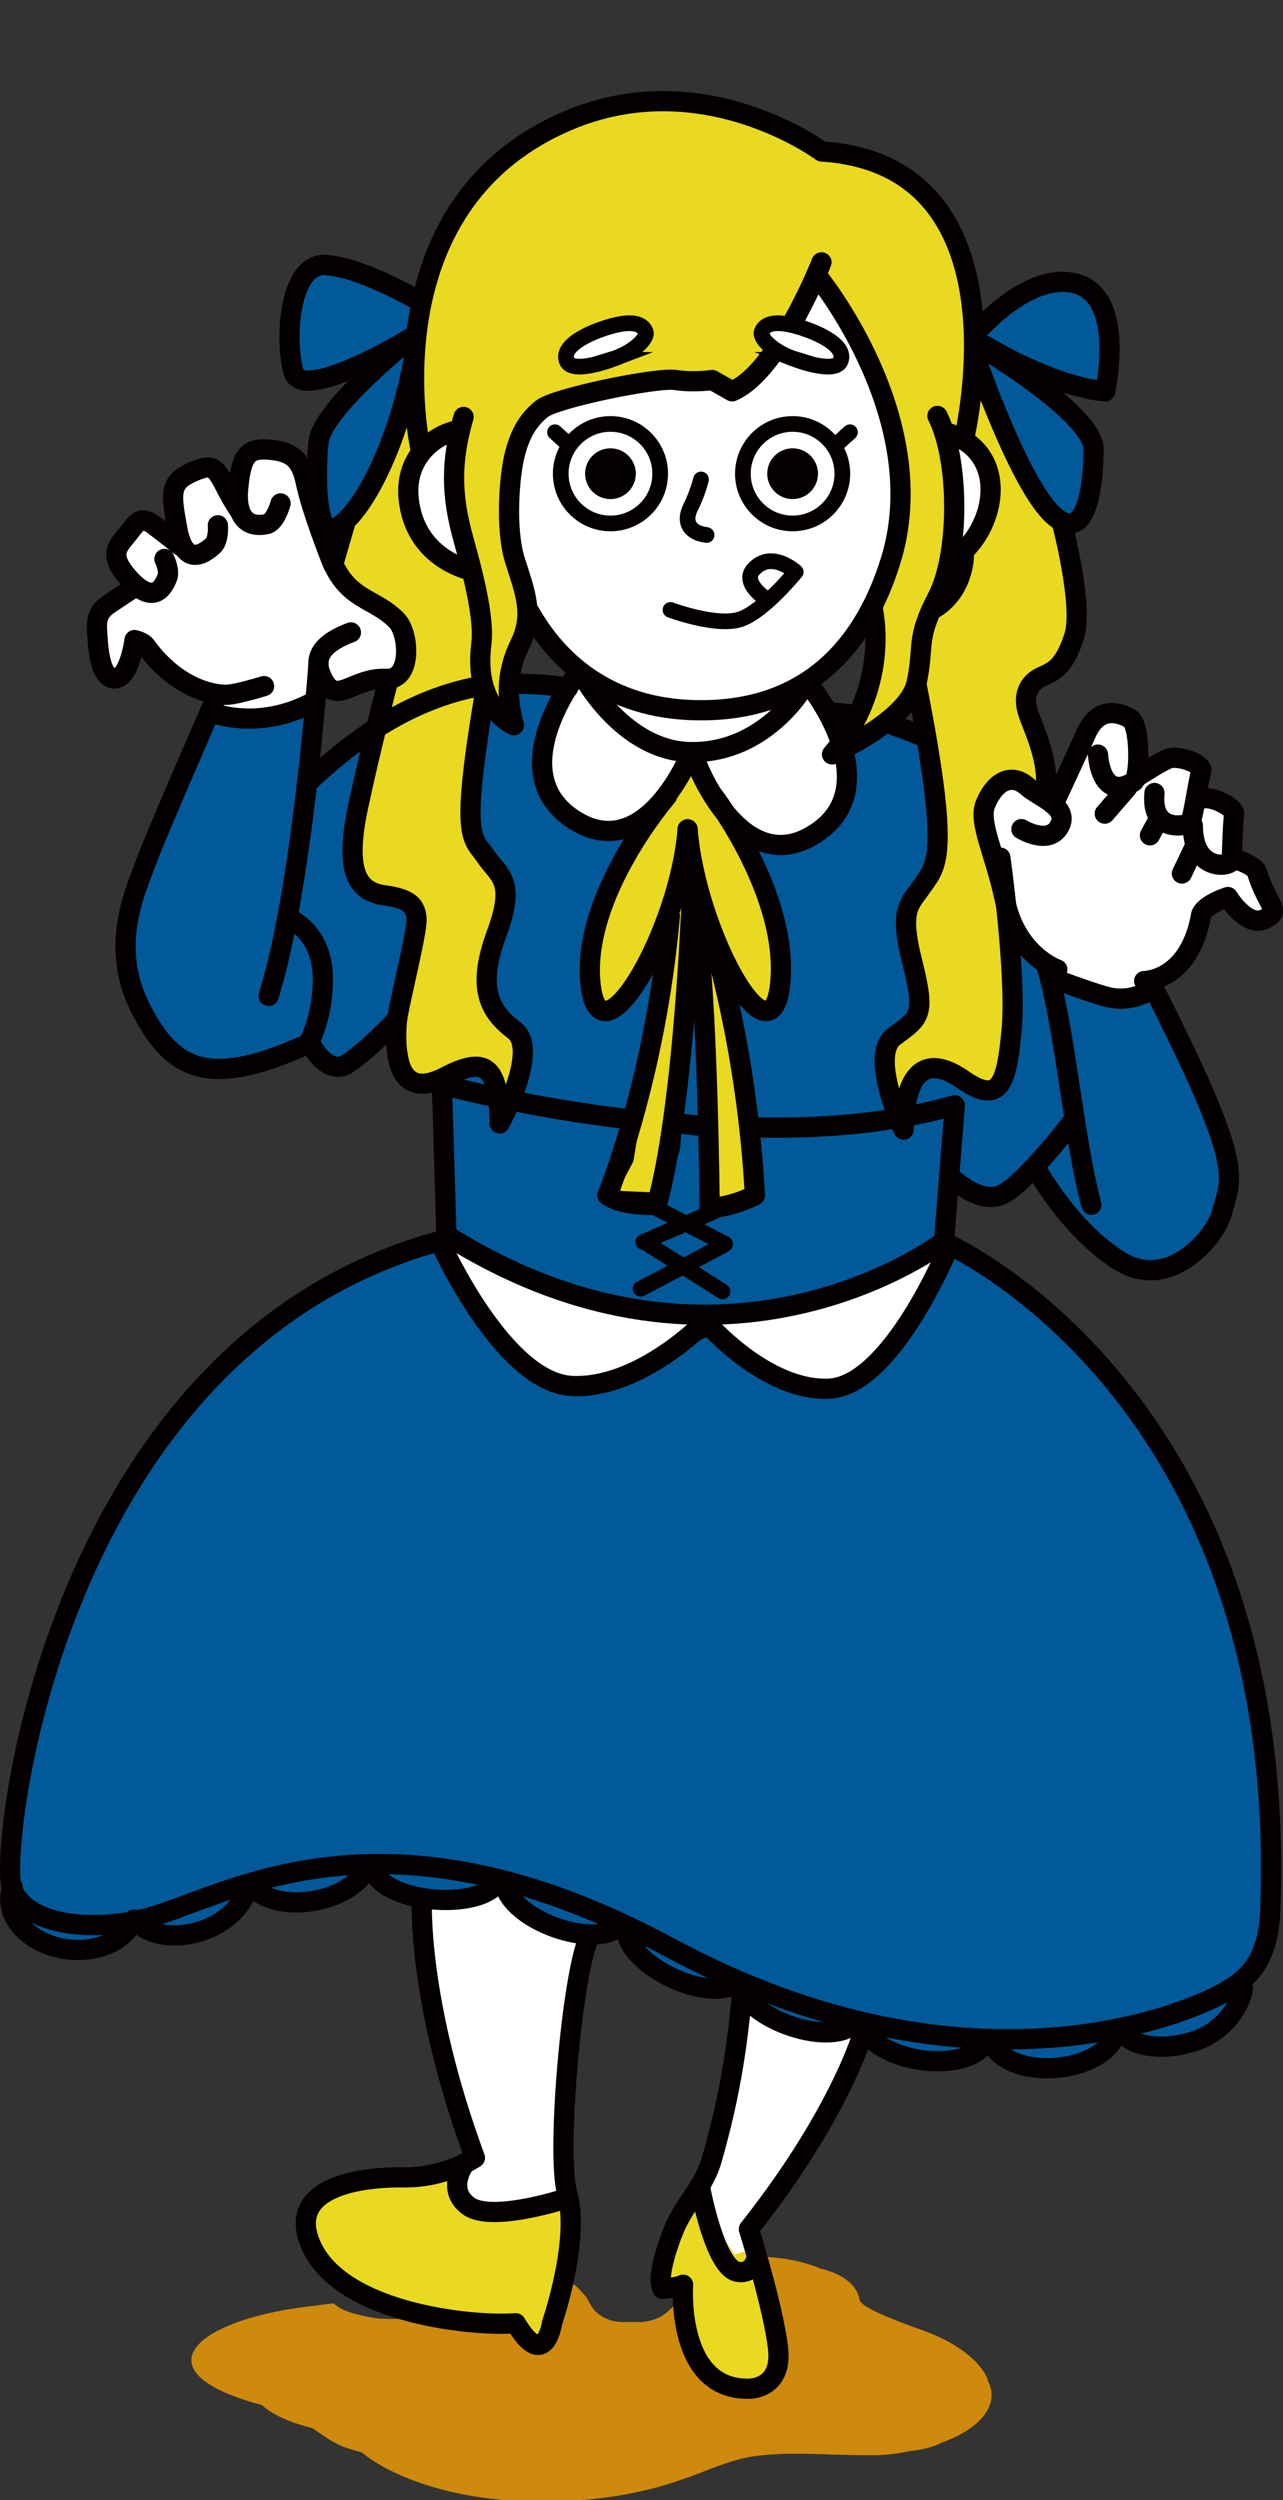 <?xml version="1.0" encoding="UTF-8"?><svg id="_レイヤー_9" xmlns="http://www.w3.org/2000/svg" viewBox="0 0 62.19 121.13"><rect x="0" y="0" width="62.19" height="121.13" fill="#333333" stroke="none"/><defs><style>.cls-1,.cls-2,.cls-3,.cls-4{fill:none;}.cls-1,.cls-2,.cls-3,.cls-4,.cls-5,.cls-6,.cls-7{stroke:#040000;}.cls-1,.cls-2,.cls-3,.cls-4,.cls-7{stroke-linecap:round;}.cls-1,.cls-2,.cls-5,.cls-6,.cls-7{stroke-miterlimit:10;}.cls-1,.cls-4,.cls-7{stroke-width:.76px;}.cls-8{fill:#040000;}.cls-9{fill:#025999;}.cls-10,.cls-5{fill:#e9da21;}.cls-11,.cls-6,.cls-7{fill:#fff;}.cls-12{fill:#ce8a0d;}.cls-2,.cls-3{stroke-width:.98px;}.cls-3,.cls-4{stroke-linejoin:round;}.cls-5,.cls-6{stroke-width:.18px;}</style></defs><path class="cls-12" d="M47.87,115.25c-.47-1.05-1.81-1.92-3.46-2.46-.66-.25-2.79-.99-2.75-1.41-.16-.76-.92-1.24-1.86-1.46-1.73-.74-4.25-.81-6.08-.04-.04,.06-.08,.12-.11,.18-.1,.2-.19,.41-.27,.62-.1,.25-.19,.5-.38,.73-.14,.17-.32,.33-.49,.49-.1,.09-.2,.18-.32,.26-.3,.2-.67,.31-1.06,.34-.08,0-.16,0-.24,0-.1,0-.2,0-.3,0-.08,0-.17,0-.25,0-.03,0-.06,0-.1,0-.03,0-.07,0-.1,0,0,0,0,0-.01,0-.03,0-.06,0-.09-.01-.03,0-.06,0-.09-.01-.04,0-.07-.01-.11-.02-.02,0-.03,0-.05-.01-.01,0-.02,0-.03,0-.05-.01-.11-.03-.16-.05,0,0,0,0,0,0,0,0,0,0-.01,0-.04-.02-.09-.03-.13-.05-.01,0-.03-.01-.04-.02-.04-.02-.07-.03-.11-.05-.01,0-.02-.01-.03-.02-.04-.02-.09-.05-.13-.08,0,0-.02-.01-.03-.02-.03-.02-.06-.04-.09-.07-.08-.06-.15-.13-.21-.2-.01-.01-.02-.03-.03-.04-.11-.14-.18-.29-.26-.44,0-.01-.02-.03-.02-.04-.02-.03-.04-.06-.07-.1,0,0,0,0,0,0-.02-.02-.04-.04-.06-.07,0,0,0,0,0,0-.12-.14-.25-.28-.38-.41-.04-.03-.07-.06-.11-.09-.08-.02-.16-.04-.24-.06,0,0,0,0,0,0-.04-.01-.09-.02-.13-.03-.03,0-.06-.02-.1-.02,0,0-.01,0-.02,0-.12-.03-.24-.05-.36-.08,0,0,0,0,0,0,0,0-.01,0-.02,0,0,0,0,0,0,0-.05,0-.1-.01-.15-.02-.03,0-.06,0-.09-.01-.02,0-.04,0-.06,0,0,0,0,0,0,0-.01,0-.03,0-.04,0-.05,0-.09,0-.14,0-.1,0-.2,0-.31-.01,0,0-.02,0-.03,0,0,0-.01,0-.02,0-.16,0-.32,0-.48,0,0,0,0,0,0,0h-.02s0,0,0,0c-.13,0-.26,.01-.39,.02,0,0,0,0-.01,0-.02,0-.03,0-.05,0,0,0,0,0,0,0-.06,0-.11,.01-.17,.02,0,0,0,0,0,0-.1,.02-.2,.05-.29,.08-.07,.02-.14,.05-.21,.07-.17,.06-.33,.12-.49,.18-.11,.05-.21,.1-.31,.15-.03,.01-.05,.03-.08,.04-.04,.02-.09,.04-.13,.06,0,0,0,0-.01,0,0,0-.02,0-.03,.01,0,0,0,0,0,0-.13,.06-.27,.12-.4,.19-.01,0-.02,.01-.04,.02-.02,.01-.04,.02-.06,.03-.01,0-.02,.01-.03,.02-.02,.01-.04,.02-.05,.03,0,0,0,0,0,0-.04,.03-.08,.05-.12,.08-.02,.01-.03,.02-.05,.03-.05,.03-.1,.07-.15,.1-.23,.14-.45,.25-.71,.35-.22,.08-.45,.14-.69,.19h0c-.08,.02-.16,.03-.24,.05-.45,.09-.92,.14-1.38,.16h0c-.14,0-.28,0-.41,0-.06,0-.12,0-.18,0,0,0-.01,0-.02,0-.03,0-.06,0-.09,0-.06,0-.13,0-.19-.01-.04,0-.08,0-.12,0-.08,0-.16-.01-.25-.02-.37-.04-.74-.13-1.09-.22-.4-.1-.76-.27-1.03-.5-.28,.02-.55,.05-.81,.1-5.79,.58-8.88,3.16-2.67,4.82,.53,.49,1.42,.86,2.47,1.13,.53,.35,.99,.74,1.71,.97,.22,.07,.45,.14,.68,.2,.19,.16,.4,.31,.62,.45,1.82,1.14,4.48,1.81,7.17,1.91,.32,.01,.64,.02,.96,.02,2.38,0,4.75-.35,6.75-1.07,1.13-.37,2.12-.89,3.37-1.11,1.29-.19,2.63-.15,3.96-.1,.7,.02,1.4,.04,2.1,.03,.53-.01,1.09-.08,1.62-.2,.58-.05,1.13-.19,1.58-.42,1.78-.64,2.85-1.82,2.19-3.01Z"/><path class="cls-10" d="M24.6,103.95c-.42,.12-3.91,1.57-3.91,1.57h-2.78s-2.29,.74-2.29,.74l-.83,1.59,.97,2.15,3.58,2.06,5.49,.5,1.02,1.17,1.31-1.93,.8-3.95-3.37-3.9Z"/><polygon class="cls-10" points="34.54 105.05 32.79 107.85 32.11 110.69 32.93 110.69 33.32 113.14 34.29 114.91 36.1 115.69 37.62 115.45 37.94 113.14 36.97 109.22 35.73 106.74 34.54 105.05"/><polygon class="cls-11" points="19.68 88.51 21.06 98.59 23.06 104.54 22.42 105.52 22.57 106.69 24.6 107.19 27.63 106.47 27.63 102.46 28.19 95.7 30 90.09 19.68 88.51"/><polygon class="cls-11" points="37.08 94.2 35.39 101.1 34.29 105.52 34.54 107.71 35.62 109.22 36.54 108.94 36.54 107.71 38.23 105.52 40.95 100.58 44.07 95.46 37.08 94.2"/><path class="cls-9" d="M23.67,59.89l-6.6,1.35-7.12,5.29-3.51,4.87-3.19,6.43-2,6.26-.71,8.67s1.08,1.73,3.71,1.68c1.31-.02,2.31-1.3,2.31-1.3,0,0,1.58,.83,2.93,.47s2.65-2.17,2.65-2.17c0,0,1.43,.97,2.68,.75s3.04-1.62,3.04-1.62c0,0,1.83,1.39,3.11,1.49,1.59,.13,3.41-.78,3.41-.78,0,0,1.9,1.98,2.41,2.18s3.45,0,3.45,0l.3,.9,1.71,1.43,3.15,.61s2.61,1.82,3.58,1.97,2.52,.05,2.52,.05l1.91,1.27,2.17,.2,2.51-.68,1.34,.79,2.47,.16,2.44-1.6,1.97,.69,2.98-.88,.97-2.27,1.18-1.37,.3-7.02-.92-5.61-1.9-6.95-1.06-2.41-4.06-6.19-2.77-2.66-4.27-3.34-2.51-1.39-18.16,.24-2.41,.49Z"/><polygon class="cls-9" points="21.61 52.88 33.62 54.68 39.98 54.71 46.16 53.75 45.69 60.3 39.98 62.57 36.74 63.89 33.15 63.89 28.12 63.06 22.7 60.89 21.47 60.26 21.47 54.71 21.61 52.88"/><path class="cls-9" d="M14.93,37.86l5.28-4.08,5.6-.71,7.24,2.39,7.42-1.08,5.25,1.67,7.66,4.4-2.72,6.57,1.06,7.47-2.09,2.6-1.43,.99-1.8-.93-.23-3.4-5.91,.96s-8.13,.01-11.14-.5-7.5-1.33-7.5-1.33l-.69-3.9-4.06,2.55-1.98-.71,.76-2.23-.16-2.6-1.25-1.07,.7-7.06Z"/><polygon class="cls-5" points="31.79 36.35 35.83 37.22 35.82 40.47 37.53 44.53 37.74 48.17 36.87 48.99 35.15 47.27 36.28 53.75 36.51 58.02 34.25 58.19 34.17 52.15 33.72 45.79 32.87 55.67 32.14 57.88 29.79 57.78 30.61 56.25 32.23 46.69 32.08 45.58 29.91 48.73 28.7 48.59 28.7 47.04 28.85 44.31 31.59 39.57 31.79 36.35"/><path class="cls-5" d="M39.98,7.49l-4.04-1.72-3.23-.73-3.91,.39-4.15,2.3-2.9,3.22-1.37,4.54-3.27,5.83-1.46,7.11,3.26,3.06v2.35l-1.31,4.16-.46,4.08,.53,1.21,2.22,.26,.34,1.91-.94,3.42,.6,3.44,.8,.25,2.65-1.23,1.31,2.22,.56-3.4-1.56-2.01,.74-2.81,.27-2.25-1.48-2.3-.34-2.57,.82-4.52,1,1.6v-3.25l1.16-2.19,16.58-.16,.34,1.85-1.94,4.67,1.6-.99,2.29-2.04,.77,8.28-1.23,2.18v3.08l.18,2.51-1.22,1.26-.46,1.56,1.02,2.32,.46-2.22,1.09-.66,2.47,1.56,.77-.51,.61-1.71-.18-5.94,1.89-6.89-.64-2.64-.71-1.93,.84-.84s2.57-.92,1.9-3.9c-.67-2.98-1.49-7.77-1.49-7.77l-3.46-5.69-.9-3.21-1.66-2.68-1.55-1.18-3.2-.69Z"/><path class="cls-6" d="M39.98,13.38l2.4,4.06,1.15,5.41s.49,4.72-1.43,7.03c-1.91,2.31-3.43,3.33-3.43,3.33l-1.44,2.31-3.79,1.09-2.43-.99-3-3.54-2.45-2.74-.91-3.55,.29-3.45,.86-2.14,2.68-1.15,2.84-.54,3.49,.13,.52,.31,1.92-1.54,1.61-2.41,1.13-1.63Z"/><polygon class="cls-6" points="46 21.28 46.38 27.15 48.06 24.52 47.64 22.34 46 21.28"/><polygon class="cls-6" points="22.19 20.85 22.19 24.6 22.42 27.58 20.3 25.76 19.78 22.58 22.19 20.85"/><polygon class="cls-11" points="55.82 47.4 57.71 46.38 58.89 43.82 59.41 43.98 60.96 44.67 61.47 44.08 60.96 41.81 59.63 40.88 59.63 39.56 59.27 38.76 58.2 38.3 58.2 36.85 56.5 36.43 55.29 37.41 54.84 35.04 53.88 34.45 52.76 34.81 52.27 35.78 51.08 38.91 48.99 37.88 47.98 38.76 47.74 39.56 48.29 41.29 48.49 43.53 49.56 45.13 50.96 47.67 54.01 48.59 55.81 48.04 55.82 47.4"/><polygon class="cls-11" points="15.45 33.31 17.85 33.31 19.17 33.11 20.02 31.75 19.76 30.36 18 29.18 16.27 27.62 15.29 23.81 14.44 22.27 12.44 21.69 11.54 22.77 11.48 24.47 10.07 22.4 8.41 23.15 8.5 26.34 6.91 25.29 5.74 26.74 6.11 27.7 6.45 28.72 4.64 29.99 4.7 31.94 5.08 33.04 6.27 32.77 6.63 31.55 8.86 33.17 10.45 33.69 10.15 34.55 14.9 34.35 15.45 33.31"/><polygon class="cls-9" points="19.97 14.33 17.25 13.38 15.49 12.96 14.23 15.15 14.23 18.41 15.75 18.41 19.23 17.03 15.81 19.9 15.27 22.08 15.93 25.76 18.09 24.03 19.88 18.03 19.97 14.33"/><polygon class="cls-9" points="47.29 16.13 49.5 14.12 52.52 13.38 53.85 17.44 53.66 18.96 50.52 18 52.52 20.93 53.34 22.85 52.15 25.41 50.34 24.16 48.75 21.13 47.29 16.13"/><path class="cls-11" d="M27.9,32.64s3.59,4.13,5.25,4.12,2.9-.54,2.9-.54l2.79-2.9,1.91,1.51,.03,2.78s0,2.39-1.08,2.87-2.26,.51-2.26,.51l-1.94-.88-2.34-3.34-.74,1.81-1.41,1.71-2.21-.11-2.03-1.49-.34-2.63,.71-2.75,.77-.66Z"/><path class="cls-9" d="M10.15,34.55s2.26,.55,3.08,.21,2.13-.76,2.13-.76l-1.23,10.5,1.13,1.2,.37,2.78-.86,1.97-3.09,1.22-2.07,.12-2.58-2.32s-1.29-3.62-.75-5.79c.55-2.17,2.48-6.44,2.48-6.44l1.37-2.7Z"/><path class="cls-9" d="M50.55,46.92l2.94,1.19,2.56-.26,2.07,5.2,1.26,3.2s.43,1.96-.55,3.22c-.97,1.26-1.8,1.99-1.8,1.99h-1.69l-2.03-.93-3.25-4.09,1.99-1.73-1.48-6.24-.04-1.54Z"/><path class="cls-6" d="M21.43,60.15s2.62,6.25,5.59,6.74,5.13-1.2,5.13-1.2l2.15-1.04s3.77,2.55,4.25,2.33,1.78,.46,1.78,.46l2.06-1.14,2.91-3.71,.61-2.45-4.18,2.31s-5.7,1.79-8.98,1.18c-3.28-.61-8.79-2.15-8.79-2.15l-2.54-1.31Z"/><path class="cls-4" d="M32.5,29.55s2.28,.85,3.42,.44,2.65-2.28,2.65-2.28c0,0-1.17-1.08-2.04-.13-.62,.68,.66,1.47,.66,1.47"/><g><g><path class="cls-3" d="M12.8,33.24s-1.26,.39-1.77,.42c-.6,.03-2.42-.23-3.99-2.39-.08-.11-.31-.21-.52-.26,0,0-.24,1.89-.98,1.86s-.79-1.66-.83-2.23,0-.98,.56-1.36,1.34-.89,1.34-.89"/><path class="cls-3" d="M7.97,27.08s.28,.57,.13,.92-.59,1.4-1.82,.06c-1.07-1.17-.58-1.58-.11-2.16s.62-.97,1.33-.43,1.24,.97,1.24,.97"/><path class="cls-3" d="M10.56,25.45s.07,.73-.26,1.01-1.35,1.13-1.71-.86c-.32-1.76-.39-2.27,.85-2.78,.79-.32,.97-.25,1.43,.64,.48,.94,.75,1.29,.75,1.29"/><path class="cls-3" d="M13.6,24.39s-.25,.91-.67,1c-.59,.14-1.56,.03-1.38-1.77,.16-1.69,.52-1.96,1.72-1.81,1.02,.13,1.35,.61,1.56,1.59,.26,1.27,1.18,3.61,1.18,3.61,.83,2.12,2.1,1.91,3.22,3.05,.61,.62,.76,2.89-.5,2.83-1.61-.08-2.39,1.3-3.05,.07-.4-.74-.53-1.63,1.33-2.32"/><path class="cls-3" d="M14.61,50.71c-4.71,2.09-6.35,.96-7.79-1.84-1.55-3.03-.24-5.71,.24-7.05s3.39-7.97,3.39-7.97"/><path class="cls-3" d="M15.44,32.12s-.76,10.88-2.42,16.13"/></g><path class="cls-3" d="M10.21,34.5s2.28,.98,5.03-.52"/></g><g><g><path class="cls-3" d="M55.46,47.53s2.13,.02,2.74-3.08c0-.58,1.32-.99,1.32-.99,0,0,.9,1.49,1.78,1.07s.13-.61-.38-2.3c-.21-.39-1.18-.64-1.18-.64"/><path class="cls-3" d="M49.51,40.17s1.32,.81,1.84-.13-.98-1.42-1.54-1.92c-.78-.7-1.58-.27-2.04,.83-.37,.89,.46,2.37,.95,4.7,.56,2.64,2.53,3.32,2.53,3.32"/><path class="cls-3" d="M50.75,46.9c.86,2.83,1.31,8.37,2.15,11.47"/><path class="cls-3" d="M50.25,56.66s1.6,2.92,4.02,4.43,4.65-1.16,4.95-2.31c.48-1.8,1.2-2.08-3.46-11.22"/><path class="cls-3" d="M51.06,38.98s1.33-2.85,1.53-3.32,.74-1.62,2.17-.86c.53,.28,.51,2.86,.19,3.07-.95,.62-1.6,.09-1.73-1.31"/><path class="cls-3" d="M55.24,37.56s.94-.61,1.36-.79c.5-.22,1.7,.25,1.63,.55-.22,.91-.41,2.4-.55,2.54s-1.91,.55-1.72-1.44"/><path class="cls-3" d="M58.16,38.74c.47-.29,1.69,.38,1.66,.69-.1,.93-.08,2.09-.14,2.29-.09,.28-1.86,.51-1.86-1.72"/><line class="cls-3" x1="56.15" y1="39.72" x2="55.74" y2="40.47"/><line class="cls-3" x1="54.64" y1="38.16" x2="53.55" y2="39.42"/><line class="cls-3" x1="57.93" y1="40.98" x2="57.29" y2="42.32"/></g><path class="cls-3" d="M51.08,47.42s1.68,.63,2.47,.85c1.36,.39,2.26-.36,2.26-.36"/></g><g><path class="cls-3" d="M34.59,38.57s3.65,4.77,3.23,9.06c-.42,4.29-4.12-2.55-4.49-7.45"/><path class="cls-3" d="M32.33,38.57s-4.13,4.77-3.71,9.06c.42,4.29,4.34-2.55,4.71-7.45"/><path class="cls-3" d="M33.56,42.76s-.34,10.57-1.72,15.61c0,0-1.62,.1-2.4-.46,0,0,2.32-5.56,3.03-13.53"/><path class="cls-3" d="M34.53,45.46s1.69,5.37,2.06,12.45c0,0-1.13,.6-2.19,.6,0,0-.1-10.78-.71-13.97"/><path class="cls-3" d="M30.6,54.24c-5.29-.61-9.18-1.7-9.18-1.7l.22,7.3c13.5,8.5,24.12,.3,24.12,.3l.52-6.59c-3.21,.9-6.47,1.15-9.9,1.07"/><path class="cls-3" d="M34.26,54.56c-.75-.04-.9-.09-1.62-.16"/><path class="cls-3" d="M23.18,33.26c-3.21,.6-5.94,2.46-8.2,4.6"/><path class="cls-3" d="M27.54,33.32c-.82-.14-1.66-.19-2.5-.19"/><path class="cls-3" d="M14.07,44.53s1.58,.65,1.58,2.91c0,1.85-.66,3.03-.66,3.03,0,0,.85,1.75,1.88,1.05s2.26-2.02,2.26-2.02"/><path class="cls-3" d="M46.01,56.95s1.48,1.53,2.65,.88,3.4-3.58,3.4-3.58"/><path class="cls-3" d="M28.27,32.77s1.94,3.63,5.23,3.67c3.6,.04,5.43-3.14,5.43-3.14"/><path class="cls-3" d="M27.86,32.82s-3.46,4.55-.15,6.82c3.58,2.46,5.8-3.2,5.8-3.2"/><path class="cls-3" d="M39.47,33.5s3.46,4.55,.15,6.82c-3.58,2.46-5.8-3.2-5.8-3.2"/><path class="cls-3" d="M43.34,35.15c.45,.15,.89,.32,1.32,.5"/><path class="cls-3" d="M40.18,34.54c.33-.02,.67,.02,1,.07"/><line class="cls-1" x1="31.38" y1="60.26" x2="35.02" y2="62.57"/><line class="cls-1" x1="34.98" y1="60.38" x2="31.05" y2="62.44"/><line class="cls-1" x1="31.51" y1="58.38" x2="35.15" y2="60.27"/><line class="cls-1" x1="35.11" y1="58.48" x2="31.18" y2="60.17"/></g><g><path class="cls-3" d="M20.45,92.05s-.26,4.82,2.57,12.49c0,0-1.42,.97-3.43,.95-2.12-.03-5.54,.45-4.61,3.05,1.24,3.49,7.75,4.18,10.02,4.02,1.41,2.37,1.76-.02,1.76-.02,0,0,1.38-4.01,.73-6.3-.54-1.88,.25-10.67,1.05-12.33"/><path class="cls-3" d="M36,96.09c-.3,4.31-1.12,7.17-1.48,8.48s-1.2,2.05-1.73,3.17c-.33,.7-1,2.59-.68,3.15,0,0,.7-.05,1-.2,0,0-.37,5.11,3.19,5.04,0,0,1.66,.04,1.41-2-.25-2.04-1.41-5.73-1.41-5.73,4.71-5.96,5.68-9.97,5.68-9.97"/><path class="cls-3" d="M45.83,60.22s16.73,7.34,15.74,32.39c-.1,2.61-1.31,3.42-2.42,4.02s-11.8,5.74-26.72-2.29c-14.16-7.63-21.7-2.25-25.53-1.35-2.44,.57-5.54,.35-6.31-1.46-.72-1.68,2-26.6,21.08-31.5"/><path class="cls-3" d="M21.36,60.25s3.04,6.78,6.39,6.9c3.35,.13,6.5-3.19,6.5-3.19"/><path class="cls-3" d="M46,60.38s-2.77,6.78-5.83,6.9c-3.05,.13-5.92-3.19-5.92-3.19"/><path class="cls-2" d="M33.92,105.91s.71,3.92,1.81,4.15c.81,.17,.96-.73,.96-.73"/><path class="cls-2" d="M22.45,104.94s-.8,1.17,.26,1.94c1.16,.83,4.83-.4,4.83-.4"/><path class="cls-2" d="M6.47,93.02c-.41,.99-1.73,1.6-3.2,1.42-1.68-.21-2.91-1.38-2.76-2.62,.02-.14,.05-.27,.1-.4"/><path class="cls-2" d="M12.03,91.27c-.14,.95-1,1.85-2.23,2.27-1.31,.45-2.65,.22-3.3-.54"/><path class="cls-2" d="M17.86,90.36c-.3,.79-1.29,1.48-2.57,1.72-1.36,.26-2.63-.06-3.15-.78"/><path class="cls-2" d="M23.97,91.38c-.48,.49-1.61,.75-2.91,.65-1.39-.11-2.53-.61-2.86-1.22"/><path class="cls-2" d="M29.9,93.44c-.61,.39-1.78,.38-3-.06-1.31-.47-2.27-1.29-2.41-2.01"/><path class="cls-2" d="M35.55,96.17c-.64,.33-1.8,.2-2.98-.35-1.26-.59-2.14-1.5-2.2-2.23"/><path class="cls-2" d="M41.22,98.19c-.61,.39-1.78,.37-3-.07-1.31-.47-2.27-1.29-2.4-2.01"/><path class="cls-2" d="M47.57,99.21c-.53,.54-1.68,.78-2.97,.59-1.37-.21-2.47-.85-2.74-1.57"/><path class="cls-2" d="M53.97,98.79c-.38,.72-1.43,1.27-2.73,1.39-1.38,.13-2.61-.29-3.05-1.01"/><path class="cls-2" d="M60.25,96.35c-.16,.97-1.05,2.11-2.32,2.53-1.36,.45-2.87,.39-3.54-.41"/></g><g><path class="cls-3" d="M22.67,27.6c-1-.31-2.57-1.15-2.85-3.34-.27-2.09,1.28-3.23,2.37-3.41"/><path class="cls-3" d="M46.3,27.03c1.62-1.1,2.47-3.92,.84-5.39-.32-.29-.7-.49-1.1-.63"/><path class="cls-1" d="M33.98,23.23s-.17,.69-.5,1.34c-.36,.7-.07,1.25,.77,1.35"/><path class="cls-2" d="M39.62,13.38s5.69,6.92,3.55,13.79c-1.13,3.64-3.61,7.16-9,7.24-4.36,.07-7.02-2.14-8.49-4.74"/><path class="cls-3" d="M39.82,12.71s-2.08,5.29-4.33,6.25l-.97-.55s-.88,.14-1.78,0-5.83,.87-6.48,1.4-1.03,1.15-1.3,2.18-.48,3.61,0,5.15c.48,1.54,.96,2.61,.24,4.08s-.61,2.73-.29,3.92c0,0-1.97-.8-1.58-3.92,.14-1.1-.25-2.9-.86-5.07s-.62-3.8,0-5.95"/><path class="cls-3" d="M42.28,29.39s.98,3.71-1.95,7.16c0,0,3.71-1.64,4.1-3.47s-.06-2.1,1.01-4.14c1.07-2.05,1.1-6.61,0-8.79"/><path class="cls-3" d="M20.38,21.75s-2.58-11.78,7.16-15.91c6.55-2.78,12.29,1.5,12.29,1.5,10.09,.64,6.91,13.86,6.91,13.86"/><path class="cls-3" d="M47.33,16.68s5.69,3.34,5.68,5.1-.34,4.67-1.97,3.17-3.71-7.51-3.71-7.51"/><path class="cls-3" d="M47.33,16.09s2.61-3.06,4.92-2.32,1.32,5.19,1.32,5.19c0,0-2.21-.08-5.84-2.22"/><path class="cls-3" d="M19.88,16.4s-5.21,3.14-5.65,1.63-.24-5.33,1.58-5.19,4.57,1.78,4.57,1.78"/><path class="cls-3" d="M19.88,16.4s-4.27,3.41-4.44,5.01c-.17,1.6-.13,4.63,.77,4.21,1.36-.63,3.16-4.26,3.88-8.38"/><path class="cls-3" d="M51.46,25.26s1.08,4.1,.61,5.56-.95,1.69-1.56,1.96-1,.88-.64,1.86,1.08,2.48,.76,3.97"/><path class="cls-3" d="M48.49,41.55s.79,5.68,.55,8.3c-.24,2.62-.55,3.72-2.36,2.46s-2.83-.37-2.88,2.42c0,0-1.71-3.58-.46-4.51s1.54-1,.88-3.61-.13-2.79,.53-3.75,1.3-1.43-.32-9.67"/><path class="cls-3" d="M23.52,33.48c-1.23,7.31-.63,7.05,.02,8.01s1.49,1.14,.53,3.75-.38,3.74,.86,4.68-.71,4.51-.71,4.51c-.05-2.79-.67-3.28-2.63-2.26-1.72,.89-2.54,0-2.36-2.62,.05-.7,1-4.39,.96-5.01s-.26-.99-1.59-1.17-1.89-1.26-1.24-4.29,1.45-6.08,1.45-6.08"/><path class="cls-3" d="M46.72,26.98s-.03,1.75-1.56,2.57"/><line class="cls-3" x1="16.77" y1="25.21" x2="16.15" y2="27.35"/><path class="cls-7" d="M29.64,17.42s-1.92,.73-2.17,.06,.85-1.22,1.55-1.48c1.78-.66,2.18-.21,2.28,.09s-.59,1-1.67,1.33Z"/><path class="cls-7" d="M38.58,17.42s1.92,.73,2.17,.06-.85-1.22-1.55-1.48c-1.78-.66-2.18-.21-2.28,.09s.59,1,1.67,1.33Z"/></g><g><g><circle class="cls-8" cx="29.59" cy="22.95" r="1.23"/><circle class="cls-1" cx="29.59" cy="22.95" r="2.41"/><circle class="cls-8" cx="38.42" cy="22.95" r="1.23"/><circle class="cls-1" cx="38.42" cy="22.95" r="2.41"/></g><line class="cls-7" x1="26.9" y1="20.94" x2="27.54" y2="21.52"/><line class="cls-7" x1="41.2" y1="20.94" x2="40.56" y2="21.52"/></g></svg>